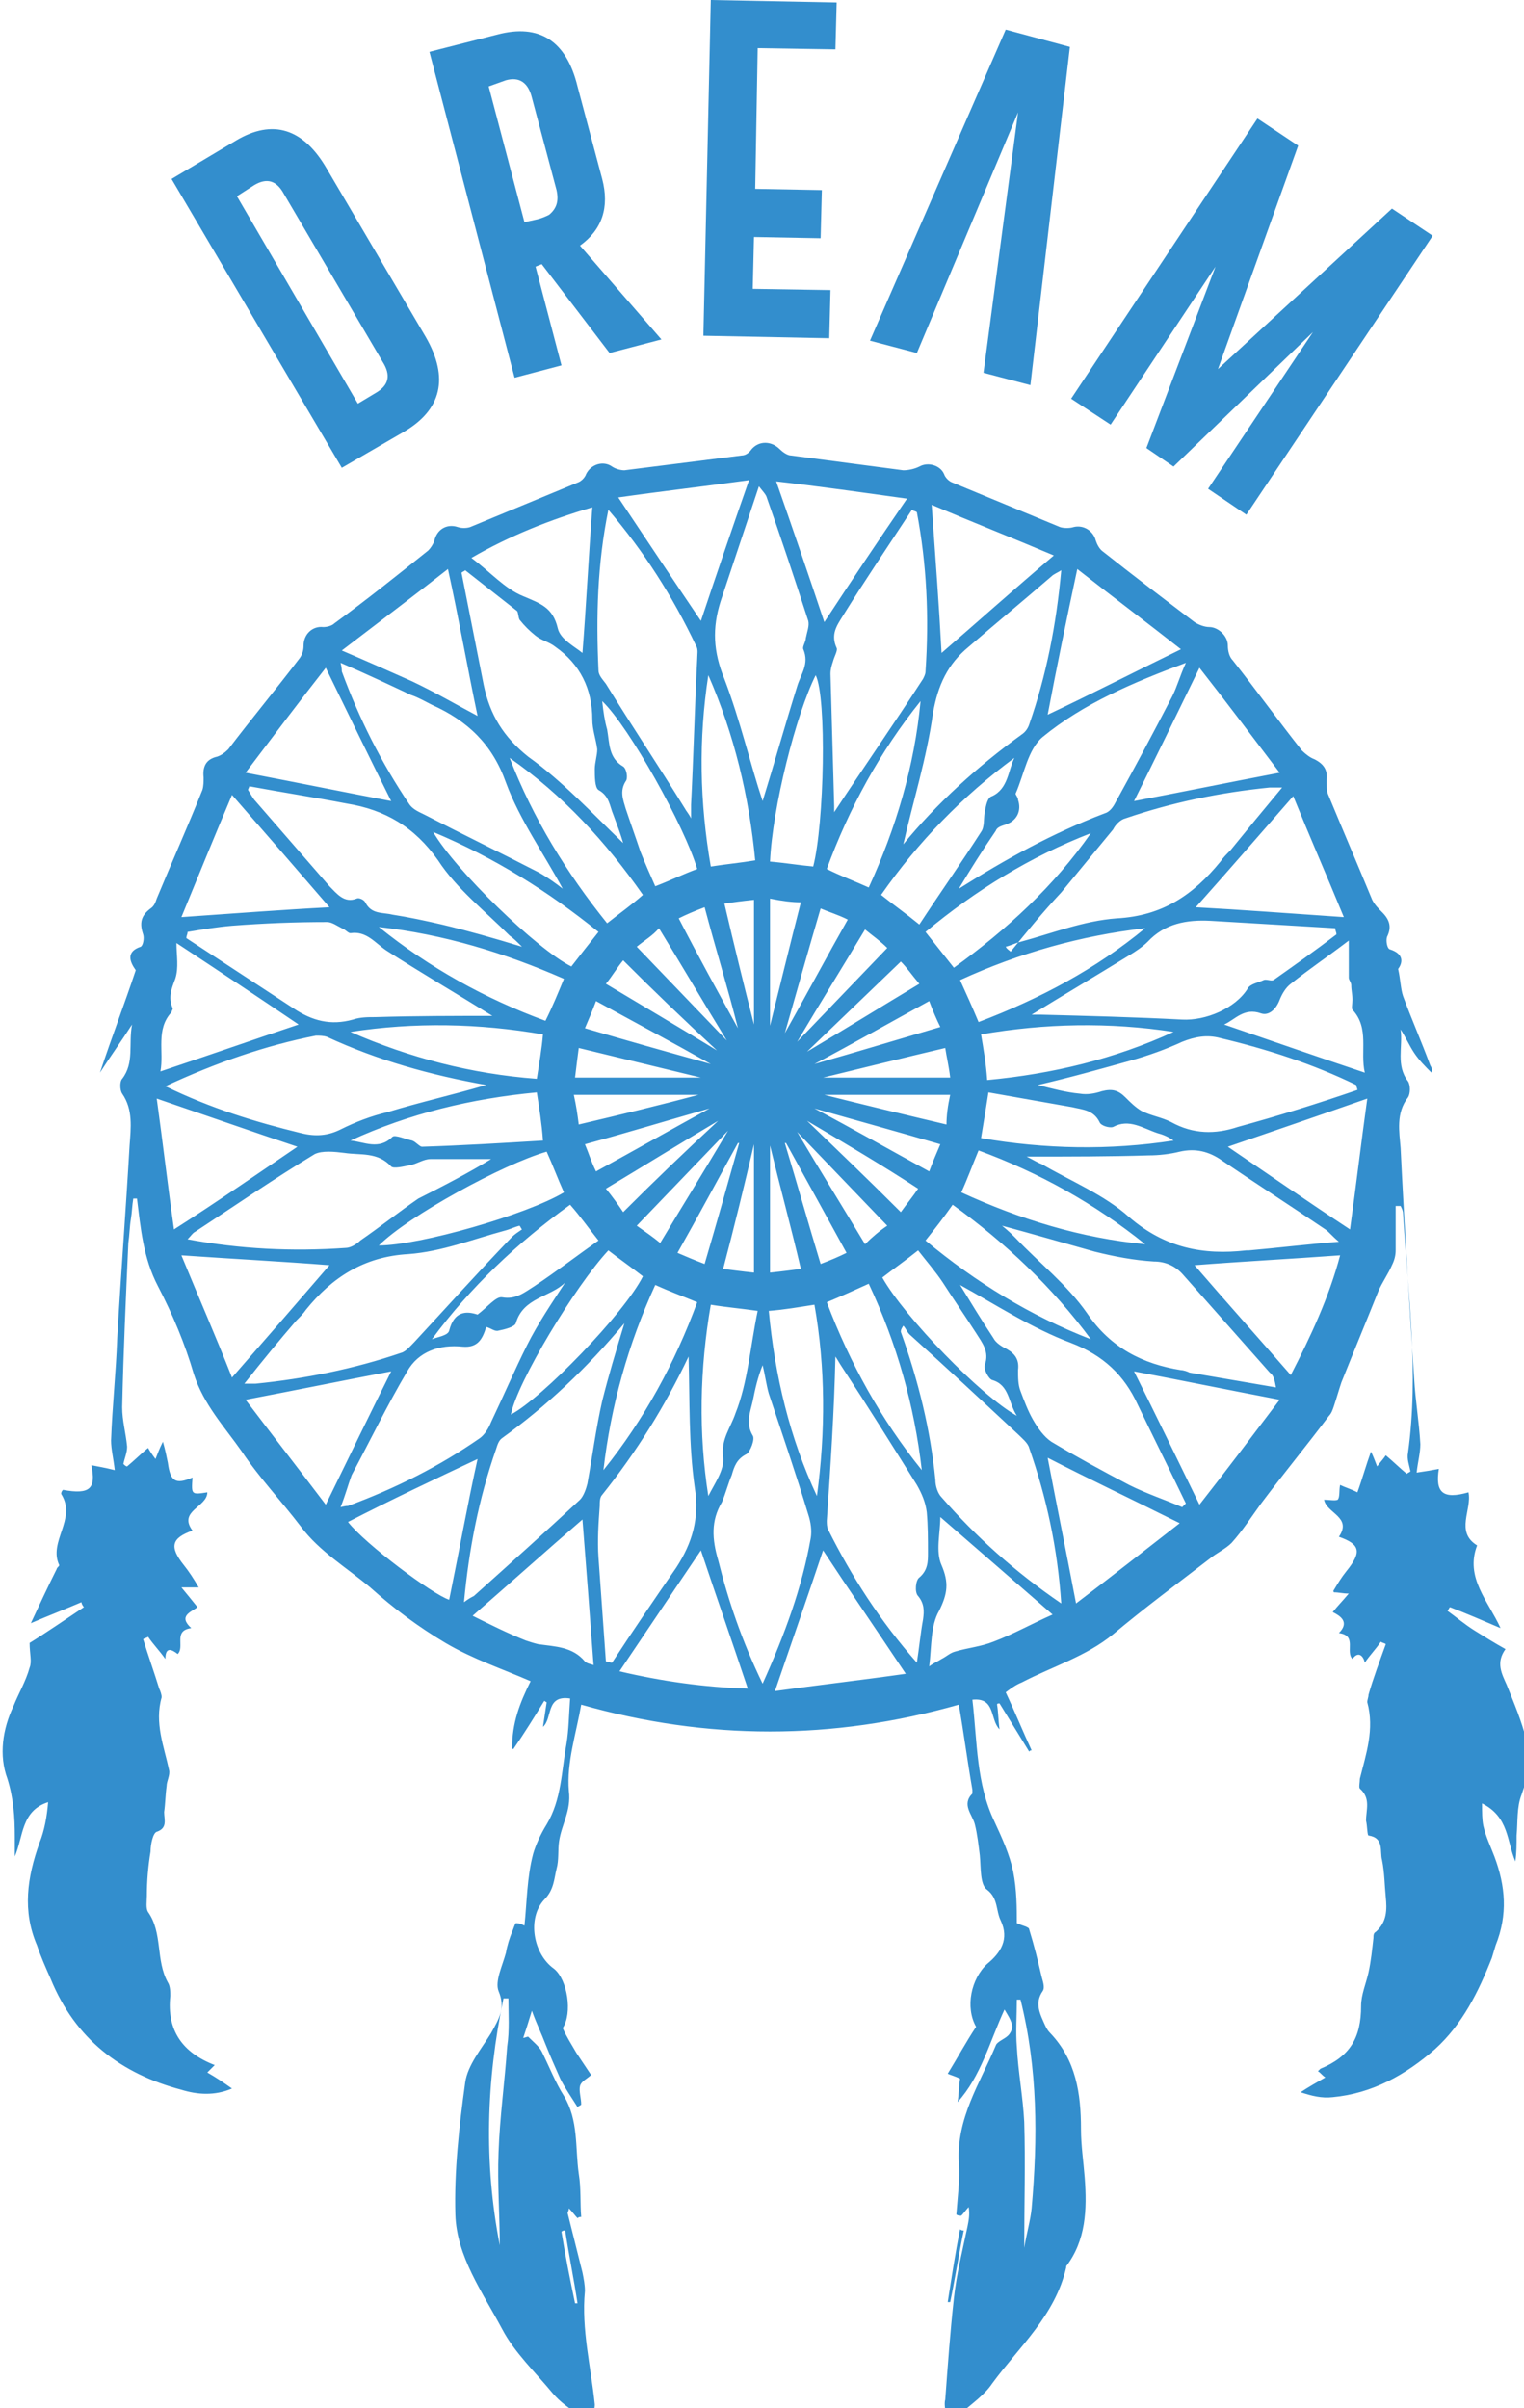 <?xml version="1.0" encoding="utf-8"?>
<!-- Generator: Adobe Illustrator 18.0.0, SVG Export Plug-In . SVG Version: 6.00 Build 0)  -->
<!DOCTYPE svg PUBLIC "-//W3C//DTD SVG 1.1//EN" "http://www.w3.org/Graphics/SVG/1.1/DTD/svg11.dtd">
<svg version="1.1" id="Layer_1" xmlns="http://www.w3.org/2000/svg" xmlns:xlink="http://www.w3.org/1999/xlink" x="0px" y="0px"
	 viewBox="0 0 123.5 195.1" enable-background="new 0 0 123.5 195.1" xml:space="preserve">
<g>
	<g>
		<path fill-rule="evenodd" clip-rule="evenodd" fill="#338ECD" d="M43,136.2c-2.3-1-4.7-1.8-6.9-3.1c-2.2-1.3-4.2-2.8-6.1-4.5
			c-1.9-1.6-4.1-2.9-5.6-4.9c-1.6-2.1-3.4-4-4.8-6.1c-1.4-2-3.1-3.8-3.9-6.3c-0.7-2.4-1.7-4.8-2.9-7.1c-1.2-2.3-1.4-4.7-1.7-7.1
			c-0.1,0-0.2,0-0.3,0c-0.1,0.6-0.1,1.1-0.2,1.7c-0.1,0.6-0.1,1.2-0.2,1.9c-0.2,4.4-0.4,8.8-0.5,13.3c0,1.1,0.3,2.1,0.4,3.2
			c0,0.5-0.2,0.9-0.3,1.4c0.1,0.1,0.2,0.2,0.3,0.2c0.6-0.5,1.1-1,1.7-1.5c0.1,0.2,0.3,0.5,0.6,0.9c0.2-0.5,0.3-0.8,0.6-1.4
			c0.2,0.7,0.3,1.2,0.4,1.7c0.2,1.5,0.6,1.8,2,1.2c-0.1,1.4-0.1,1.4,1.2,1.2c0,1.2-2.4,1.5-1.2,3.1c-1.7,0.6-1.9,1.3-0.7,2.8
			c0.4,0.5,0.8,1.1,1.2,1.8c-0.5,0-0.8,0-1.4,0c0.5,0.6,0.9,1.1,1.3,1.6c-0.5,0.4-1.6,0.7-0.5,1.7c-1.5,0.2-0.5,1.5-1.1,2.1
			c-0.5-0.4-1-0.6-1,0.4c-0.5-0.7-1-1.2-1.4-1.8c-0.1,0.1-0.3,0.1-0.4,0.2c0.4,1.3,0.9,2.7,1.3,4c0.1,0.2,0.2,0.5,0.2,0.7
			c-0.6,2.1,0.2,4,0.6,5.9c0.1,0.4-0.2,0.9-0.2,1.3c-0.1,0.7-0.1,1.4-0.2,2.1c0,0.6,0.3,1.3-0.6,1.6c-0.3,0.1-0.5,1-0.5,1.6
			c-0.2,1.2-0.3,2.4-0.3,3.6c0,0.4-0.1,1,0.1,1.3c1.2,1.7,0.6,3.9,1.6,5.7c0.2,0.3,0.2,0.8,0.2,1.1c-0.3,2.8,1,4.6,3.6,5.6
			c-0.2,0.2-0.3,0.3-0.6,0.6c0.7,0.4,1.3,0.8,2,1.3c-1.4,0.6-2.8,0.5-4.1,0.1c-4.9-1.3-8.6-4.1-10.6-9c-0.4-0.9-0.8-1.8-1.1-2.7
			c-1.2-2.8-0.8-5.5,0.2-8.3c0.4-1,0.6-2.1,0.7-3.3c-2.2,0.7-2,2.8-2.7,4.4c0-0.6,0-1.1,0-1.6c0-1.6-0.1-3.1-0.6-4.7
			c-0.7-1.9-0.4-4,0.5-5.9c0.4-1,1-2,1.3-3.1c0.2-0.5,0-1.1,0-2c1.3-0.8,2.9-1.9,4.4-2.9c-0.1-0.1-0.2-0.3-0.2-0.4
			c-1.4,0.6-2.7,1.1-4.1,1.7c0.7-1.5,1.4-3,2.1-4.4c0-0.1,0.2-0.2,0.2-0.3c-0.9-1.9,1.4-3.7,0.2-5.7c-0.1-0.1,0-0.3,0.1-0.4
			c2.2,0.4,2.7-0.1,2.3-2c0.5,0.1,1.1,0.2,1.9,0.4c-0.1-0.9-0.3-1.7-0.3-2.4c0.1-2.8,0.4-5.5,0.5-8.3c0.3-5.2,0.7-10.4,1-15.6
			c0.1-1.4,0.3-2.9-0.6-4.2c-0.2-0.3-0.2-1,0-1.2c1-1.3,0.5-2.8,0.8-4.4c-0.9,1.4-1.7,2.5-2.6,3.9c1-3,2-5.6,2.9-8.3
			c-0.5-0.7-0.8-1.5,0.4-1.9c0.2-0.1,0.3-0.7,0.2-1c-0.3-0.9-0.2-1.5,0.6-2.1c0.3-0.2,0.4-0.5,0.5-0.8c1.2-2.9,2.5-5.8,3.7-8.8
			c0.1-0.3,0.1-0.7,0.1-1c-0.1-0.9,0.2-1.5,1.1-1.7c0.3-0.1,0.6-0.3,0.9-0.6c1.9-2.5,3.9-4.9,5.8-7.4c0.2-0.3,0.3-0.6,0.3-1
			c0-0.9,0.7-1.6,1.6-1.5c0.3,0,0.7-0.1,0.9-0.3c2.6-1.9,5.1-3.9,7.6-5.9c0.2-0.2,0.4-0.5,0.5-0.8c0.2-0.9,1-1.4,1.9-1.1
			c0.3,0.1,0.7,0.1,1,0c2.9-1.2,5.8-2.4,8.7-3.6c0.3-0.1,0.6-0.4,0.7-0.7c0.4-0.8,1.4-1.1,2.1-0.6c0.3,0.2,0.7,0.3,1,0.3
			c3.2-0.4,6.3-0.8,9.5-1.2c0.3,0,0.6-0.2,0.8-0.5c0.6-0.7,1.6-0.7,2.3,0c0.2,0.2,0.6,0.5,0.9,0.5c3,0.4,6.1,0.8,9.1,1.2
			c0.4,0,0.9-0.1,1.3-0.3c0.7-0.4,1.7-0.1,2,0.6c0.1,0.3,0.4,0.6,0.7,0.7c2.9,1.2,5.8,2.4,8.7,3.6c0.3,0.1,0.8,0.1,1.1,0
			c0.8-0.2,1.6,0.3,1.8,1.1c0.1,0.3,0.3,0.7,0.6,0.9c2.4,1.9,4.9,3.8,7.4,5.7c0.3,0.2,0.8,0.4,1.2,0.4c0.7,0,1.5,0.7,1.5,1.5
			c0,0.4,0.1,0.9,0.4,1.2c1.9,2.4,3.7,4.9,5.6,7.3c0.3,0.3,0.7,0.6,1,0.7c0.8,0.4,1.1,0.9,1,1.7c0,0.4,0,0.8,0.1,1.1
			c1.2,2.9,2.4,5.7,3.6,8.6c0.2,0.4,0.5,0.7,0.8,1c0.6,0.6,0.8,1.2,0.4,2c-0.1,0.3,0,0.9,0.2,1c1.3,0.4,1,1.2,0.7,1.6
			c0.2,0.9,0.2,1.6,0.4,2.2c0.7,1.9,1.5,3.7,2.2,5.6c0.1,0.2,0.2,0.3,0.1,0.6c-0.5-0.5-1-1-1.4-1.6c-0.4-0.6-0.7-1.3-1.1-1.9
			c0.2,1.4-0.4,2.9,0.6,4.2c0.2,0.3,0.2,1,0,1.3c-1,1.3-0.7,2.8-0.6,4.1c0.3,6.2,0.7,12.5,1.1,18.7c0.1,1.8,0.4,3.5,0.5,5.3
			c0,0.7-0.2,1.4-0.3,2.3c0.7-0.1,1.3-0.2,1.8-0.3c-0.3,1.9,0.3,2.5,2.4,1.9c0.3,1.4-1.1,3.2,0.7,4.3c-1,2.6,0.9,4.5,1.9,6.7
			c-1.4-0.6-2.8-1.2-4.1-1.7c-0.1,0.1-0.1,0.2-0.2,0.3c0.7,0.5,1.4,1.1,2.2,1.6c0.8,0.5,1.6,1,2.5,1.5c-0.8,1.1-0.3,2,0.1,2.9
			c0.6,1.5,1.2,2.9,1.6,4.5c0.4,1.5,0.1,3-0.4,4.4c-0.4,1-0.3,2.2-0.4,3.3c0,0.7,0,1.4-0.1,2.1c-0.7-1.6-0.5-3.6-2.7-4.7
			c0,0.7,0,1.3,0.1,1.8c0.2,0.9,0.6,1.7,0.9,2.5c0.9,2.4,1.1,4.7,0.1,7.2c-0.1,0.3-0.2,0.7-0.3,1c-1.1,2.8-2.4,5.4-4.6,7.4
			c-2.4,2.1-5.1,3.6-8.3,3.9c-0.9,0.1-1.7-0.1-2.6-0.4c0.6-0.4,1.3-0.8,2-1.2c-0.3-0.2-0.4-0.4-0.6-0.5c0.1-0.1,0.2-0.2,0.2-0.2
			c2.4-1,3.3-2.5,3.3-5.1c0-0.9,0.4-1.8,0.6-2.7c0.2-0.9,0.3-1.9,0.4-2.8c0-0.2,0-0.4,0.2-0.5c0.9-0.8,0.9-1.8,0.8-2.8
			c-0.1-1-0.1-2-0.3-3c-0.2-0.7,0.2-1.8-1.1-2c-0.1,0-0.1-0.8-0.2-1.2c0-0.9,0.4-1.8-0.5-2.6c-0.1-0.1,0-0.5,0-0.8
			c0.5-2,1.2-4,0.6-6.2c0-0.2,0.1-0.4,0.1-0.6c0.4-1.4,0.9-2.7,1.4-4.1c-0.1-0.1-0.3-0.1-0.4-0.2c-0.4,0.6-0.9,1.1-1.3,1.7
			c-0.1-0.5-0.5-1-1-0.3c-0.6-0.6,0.4-1.9-1.1-2.1c0.9-0.9,0.1-1.4-0.5-1.7c0.4-0.5,0.8-0.9,1.3-1.5c-0.5,0-0.8-0.1-1.2-0.1
			c0,0-0.1-0.1,0-0.2c0.3-0.5,0.6-1,1-1.5c1.3-1.6,1.1-2.2-0.6-2.8c1.1-1.6-1-1.9-1.2-3c0.4,0,0.9,0.1,1.1,0
			c0.2-0.2,0.1-0.8,0.2-1.2c0.4,0.2,0.8,0.3,1.4,0.6c0.4-1.1,0.7-2.2,1.1-3.3c0.2,0.4,0.3,0.7,0.5,1.2c0.3-0.4,0.5-0.6,0.7-0.9
			c0.6,0.5,1.1,1,1.7,1.5c0.1-0.1,0.2-0.1,0.3-0.2c-0.1-0.5-0.3-1-0.2-1.5c0.9-6.5,0-12.9-0.4-19.4c0-0.2-0.1-0.4-0.2-0.6
			c-0.1,0-0.3,0-0.4,0c0,1.2,0,2.4,0,3.6c0,0.4-0.1,0.8-0.3,1.2c-0.3,0.7-0.8,1.4-1.1,2.1c-1,2.5-2,4.9-3,7.4
			c-0.2,0.6-0.4,1.3-0.6,1.9c-0.1,0.3-0.2,0.6-0.4,0.8c-1.8,2.4-3.7,4.7-5.5,7.1c-0.8,1.1-1.5,2.2-2.4,3.2c-0.5,0.5-1.2,0.8-1.8,1.3
			c-2.6,2-5.3,4-7.8,6.1c-2.2,1.8-4.9,2.6-7.4,3.9c-0.5,0.2-0.9,0.5-1.3,0.8c0.8,1.7,1.4,3.2,2.1,4.7c-0.1,0-0.1,0-0.2,0.1
			c-0.8-1.3-1.6-2.6-2.4-3.9c-0.1,0-0.2,0-0.2,0.1c0.1,0.6,0.1,1.3,0.2,2c-0.8-0.8-0.3-2.6-2.2-2.4c0.4,3.4,0.3,6.8,1.8,9.9
			c0.6,1.3,1.2,2.6,1.5,4c0.3,1.5,0.3,3,0.3,4.2c0.4,0.2,1,0.3,1,0.5c0.4,1.3,0.7,2.5,1,3.8c0.1,0.4,0.3,0.9,0.1,1.2
			c-0.7,1-0.2,1.9,0.2,2.8c0.1,0.2,0.2,0.4,0.4,0.6c2.1,2.2,2.5,4.9,2.5,7.8c0,1.3,0.2,2.6,0.3,3.9c0.2,2.6,0.1,5.1-1.5,7.2
			c0,0,0,0.1,0,0.1c-0.9,3.9-3.8,6.4-6,9.4c-0.6,0.9-1.6,1.6-2.4,2.3c-0.3,0.2-0.9,0.2-1.3,0c-0.1,0-0.2-0.7-0.1-1
			c0.2-2.7,0.4-5.5,0.7-8.2c0.2-1.9,0.7-3.9,1.1-5.8c0.1-0.5,0.2-1,0.1-1.6c-0.2,0.2-0.4,0.5-0.6,0.7c-0.1,0-0.3,0-0.4-0.1
			c0.1-1.4,0.3-2.8,0.2-4.2c-0.2-3.6,1.7-6.4,3-9.5c0.1-0.3,0.7-0.5,1-0.8c0.2-0.2,0.4-0.6,0.3-0.9c-0.1-0.4-0.3-0.7-0.6-1.2
			c-1.2,2.6-1.9,5.4-3.8,7.5c0.1-0.6,0.1-1.3,0.2-1.9c-0.4-0.2-0.8-0.3-1-0.4c0.8-1.3,1.5-2.6,2.3-3.8c-0.9-1.6-0.4-3.9,0.9-5.1
			c1.1-0.9,1.8-2,1.1-3.5c-0.4-0.8-0.2-1.8-1.1-2.5c-0.6-0.4-0.5-1.8-0.6-2.8c-0.1-0.8-0.2-1.7-0.4-2.5c-0.2-0.8-1.1-1.6-0.2-2.5
			c0,0,0-0.2,0-0.3c-0.4-2.3-0.7-4.6-1.1-6.9c-10.2,2.9-20.4,2.9-30.6,0c-0.4,2.3-1.2,4.7-1,7c0.2,1.6-0.6,2.7-0.8,4.1
			c-0.1,0.7,0,1.5-0.2,2.2c-0.2,0.8-0.2,1.7-1,2.5c-1.4,1.5-0.9,4.4,0.8,5.6c1.1,0.9,1.5,3.6,0.7,4.8c0.3,0.7,0.7,1.3,1.1,2
			c0.4,0.6,0.8,1.2,1.2,1.8c-0.3,0.3-0.8,0.5-0.9,0.9c-0.1,0.4,0.1,1,0.1,1.5c-0.1,0.1-0.2,0.1-0.3,0.2c-0.5-0.8-1-1.5-1.4-2.3
			c-0.4-0.9-0.8-1.8-1.2-2.8c-0.3-0.8-0.7-1.6-1.1-2.7c-0.3,1-0.5,1.6-0.7,2.2c0.1,0,0.3-0.1,0.4-0.1c0.4,0.4,0.9,0.8,1.1,1.2
			c0.6,1.2,1.1,2.5,1.8,3.6c1.2,2,0.9,4.2,1.2,6.3c0.2,1.2,0.1,2.4,0.2,3.5c-0.1,0-0.2,0-0.3,0.1c-0.2-0.2-0.4-0.5-0.7-0.8
			c0,0.2-0.1,0.3-0.1,0.4c0.4,1.6,0.8,3.2,1.2,4.8c0.1,0.5,0.2,1,0.2,1.5c-0.3,3.1,0.5,6.2,0.8,9.2c0,0.3-0.1,0.7-0.2,0.8
			c-0.3,0.1-0.8,0.2-1.1,0c-0.8-0.5-1.5-1-2.1-1.7c-1.4-1.7-3.1-3.3-4.1-5.2c-1.6-3-3.7-5.9-3.8-9.3c-0.1-3.5,0.3-7.1,0.8-10.7
			c0.2-1.4,1.3-2.7,2.1-4c0.6-1.1,1.2-2,0.6-3.4c-0.3-0.8,0.3-2,0.6-3.1c0.1-0.6,0.3-1.2,0.5-1.7c0.1-0.2,0.2-0.6,0.3-0.7
			c0.3,0,0.5,0.1,0.7,0.2c0.2-1.9,0.2-3.9,0.7-5.8c0.2-0.7,0.6-1.6,1.1-2.4c1.2-2,1.2-4.3,1.6-6.5c0.2-1.2,0.2-2.4,0.3-3.7
			c-2-0.3-1.4,1.6-2.2,2.3c0.1-0.7,0.2-1.3,0.3-2c-0.1,0-0.1-0.1-0.2-0.1c-0.8,1.3-1.6,2.6-2.5,3.9c0,0-0.1,0-0.1-0.1
			C41.5,139.6,42.1,138,43,136.2z M13.4,88c3.7,1.8,7.3,2.9,11,3.8c1.2,0.3,2.2,0.2,3.2-0.3c1.2-0.6,2.5-1.1,3.8-1.4
			c2.6-0.8,5.3-1.4,8-2.2c-4.5-0.8-8.8-2-12.9-3.9c-0.3-0.1-0.6-0.1-0.9-0.1C21.5,84.7,17.5,86.1,13.4,88z M83.2,93.7
			c0.6,0.3,0.9,0.5,1.2,0.6c2.4,1.4,5.1,2.5,7.1,4.3c2.9,2.5,6,3.1,9.5,2.7c0.1,0,0.2,0,0.2,0c2.3-0.2,4.7-0.5,7.3-0.7
			c-0.6-0.5-0.8-0.8-1.1-1c-2.8-1.9-5.6-3.7-8.4-5.6c-1-0.7-2.1-1-3.4-0.7c-0.8,0.2-1.7,0.3-2.5,0.3C89.9,93.7,86.7,93.7,83.2,93.7z
			 M27.6,53.7c0.1,0.4,0.1,0.6,0.1,0.7c1.4,3.8,3.2,7.4,5.5,10.8c0.3,0.4,0.8,0.6,1.2,0.8c3.1,1.6,6.2,3.1,9.3,4.7
			c0.7,0.4,1.4,0.9,1.9,1.3c-1.5-2.8-3.5-5.6-4.6-8.6c-1.1-3.1-3.1-5-6-6.3c-0.6-0.3-1.1-0.6-1.7-0.8C31.6,55.5,29.7,54.6,27.6,53.7
			z M86,129.9c-0.3-4.5-1.2-8.6-2.6-12.6c-0.1-0.4-0.6-0.8-0.9-1.1c-2.9-2.7-5.8-5.4-8.8-8.1c-0.2-0.2-0.3-0.5-0.5-0.7
			c-0.2,0.3-0.2,0.4-0.2,0.5c1.4,3.9,2.4,7.9,2.8,12c0,0.5,0.2,1.1,0.5,1.4C79.1,124.5,82.2,127.3,86,129.9z M55.8,109.9
			c-1.9,4-4.2,7.7-7,11.2c-0.2,0.2-0.2,0.6-0.2,0.9c-0.1,1.4-0.2,2.8-0.1,4.2c0.2,2.8,0.4,5.6,0.6,8.4c0.2,0,0.3,0.1,0.5,0.1
			c1.7-2.6,3.4-5.1,5.2-7.7c1.3-2,1.9-4,1.5-6.5C55.8,117,55.9,113.5,55.8,109.9z M37.6,129.8c0.4-0.3,0.6-0.4,0.8-0.5
			c2.9-2.6,5.8-5.2,8.6-7.8c0.3-0.3,0.5-0.9,0.6-1.3c0.4-2.2,0.7-4.5,1.2-6.7c0.5-2,1.1-4,1.8-6.3c-3.1,3.7-6.3,6.7-9.9,9.3
			c-0.3,0.2-0.4,0.6-0.5,0.9C38.8,121.4,38,125.5,37.6,129.8z M73.2,68.4c2.7-3.3,6-6.3,9.6-8.9c0.3-0.2,0.5-0.5,0.6-0.8
			c1.4-4,2.2-8.1,2.6-12.5c-0.3,0.2-0.6,0.3-0.8,0.5c-2.2,1.9-4.5,3.8-6.7,5.7c-1.7,1.4-2.5,3.1-2.9,5.4
			C75.1,61.4,74,64.9,73.2,68.4z M19.8,112.1c0.5,0,0.7,0,0.9,0c4-0.4,8-1.2,11.8-2.5c0.4-0.1,0.8-0.6,1.1-0.9
			c2.6-2.8,5.2-5.7,7.9-8.5c0.2-0.2,0.5-0.4,0.8-0.6c-0.1-0.1-0.1-0.2-0.2-0.3c-0.4,0.1-0.8,0.3-1.2,0.4c-2.6,0.7-5.1,1.7-7.8,1.9
			c-3.6,0.2-6.2,1.9-8.3,4.5c-0.2,0.3-0.5,0.6-0.8,0.9C22.7,108.5,21.3,110.2,19.8,112.1z M81.2,99.3c0.5,0.4,0.8,0.7,1.1,1
			c1.9,2,4.2,3.8,5.8,6.1c1.9,2.8,4.5,4.1,7.6,4.6c0.2,0,0.5,0.1,0.7,0.2c2.3,0.4,4.7,0.8,7,1.2c-0.1-0.6-0.2-1-0.5-1.2
			c-2.3-2.6-4.7-5.3-7-7.9c-0.6-0.7-1.4-1.1-2.4-1.1c-1.6-0.1-3.2-0.4-4.8-0.8C86.2,100.7,83.8,100,81.2,99.3z M81.9,77.1
			c-0.1-0.1-0.3-0.2-0.4-0.4c0.4-0.1,0.8-0.3,1.2-0.4c2.6-0.7,5.1-1.7,7.8-1.9c3.7-0.2,6.2-1.9,8.4-4.6c0.2-0.3,0.5-0.6,0.8-0.9
			c1.3-1.6,2.7-3.3,4.2-5.1c-0.6,0-0.8,0-1,0c-4,0.4-7.9,1.2-11.7,2.5c-0.4,0.1-0.8,0.5-1,0.9c-1.4,1.7-2.8,3.4-4.2,5.1
			C84.5,73.9,83.2,75.5,81.9,77.1z M49.3,41.3c-0.9,4.4-1,8.7-0.8,13c0,0.4,0.3,0.7,0.6,1.1c2.1,3.4,4.3,6.7,6.4,10.1
			c0.1,0.2,0.3,0.4,0.5,0.8c0-0.5,0-0.8,0-1.1c0.2-3.9,0.3-7.9,0.5-11.8c0-0.4,0.1-0.8-0.1-1.1C54.5,48.3,52.2,44.7,49.3,41.3z
			 M74.3,41.5c-0.1-0.1-0.3-0.1-0.4-0.2c-1.9,2.9-3.8,5.7-5.6,8.6c-0.5,0.8-1,1.5-0.5,2.6c0.1,0.2-0.2,0.7-0.3,1.1
			c-0.1,0.3-0.2,0.6-0.2,1c0.1,3.6,0.2,7.1,0.3,10.7c0,0.3,0,0.6,0,0.5c2.3-3.5,4.8-7.1,7.2-10.8c0.1-0.2,0.2-0.4,0.2-0.6
			C75.3,50,75.1,45.7,74.3,41.5z M39.9,82.3c-2.9-1.8-5.8-3.5-8.6-5.3c-0.9-0.6-1.6-1.6-2.9-1.4c-0.2,0-0.4-0.3-0.7-0.4
			c-0.4-0.2-0.8-0.5-1.2-0.5c-2.6,0-5.1,0.1-7.7,0.3c-1.2,0.1-2.4,0.3-3.6,0.5c0,0.2-0.1,0.3-0.1,0.5c2.9,1.9,5.8,3.8,8.7,5.7
			c1.5,1,3,1.4,4.8,0.9c0.6-0.2,1.2-0.2,1.8-0.2C33.7,82.3,36.9,82.3,39.9,82.3z M61.8,64.9c0.9-2.9,1.8-6.1,2.8-9.3
			c0.3-1,1-1.8,0.5-3c-0.1-0.2,0.2-0.6,0.2-0.9c0.1-0.5,0.3-1,0.2-1.4c-1.1-3.4-2.2-6.7-3.4-10.1c-0.1-0.2-0.2-0.3-0.6-0.8
			c-1.1,3.3-2.1,6.3-3.1,9.3c-0.7,2.2-0.6,4.1,0.3,6.3C60,58.4,60.8,61.9,61.8,64.9z M39.8,93.9c-1.5,0-3.2,0-4.9,0
			c-0.6,0-1.1,0.4-1.7,0.5c-0.5,0.1-1.3,0.3-1.5,0.1c-1.1-1.2-2.5-0.9-3.8-1.1c-0.8-0.1-1.8-0.2-2.4,0.1c-3.3,2-6.5,4.2-9.7,6.3
			c-0.2,0.1-0.3,0.3-0.6,0.6c4.3,0.8,8.5,1,12.8,0.7c0.4,0,0.9-0.3,1.2-0.6c1.6-1.1,3.1-2.3,4.7-3.4C35.9,96.1,38,95,39.8,93.9z
			 M83.6,82.2c0.2,0,0.5,0,0.7,0c3.8,0.1,7.7,0.2,11.5,0.4c1.9,0.1,4.3-0.9,5.3-2.5c0.2-0.4,0.9-0.5,1.3-0.7c0.2-0.1,0.6,0.1,0.8,0
			c1.7-1.2,3.4-2.4,5.1-3.7c0-0.2-0.1-0.3-0.1-0.5c-3.4-0.2-6.7-0.4-10.1-0.6c-1.9-0.1-3.7,0.2-5.1,1.7c-0.4,0.4-1,0.8-1.5,1.1
			C88.9,79,86.2,80.6,83.6,82.2z M61.8,136.4c1.8-4,3.2-7.8,3.9-11.8c0.1-0.6,0-1.3-0.2-1.9c-1-3.3-2.1-6.5-3.2-9.8
			c-0.2-0.7-0.3-1.5-0.5-2.3c-0.4,1-0.6,1.9-0.8,2.9c-0.2,0.9-0.6,1.8,0,2.8c0.2,0.3-0.2,1.3-0.5,1.5c-0.8,0.4-1,1-1.2,1.7
			c-0.3,0.7-0.5,1.5-0.8,2.2c-0.9,1.5-0.8,3-0.3,4.7C59,129.6,60.1,132.9,61.8,136.4z M20.2,63.7c0,0.1-0.1,0.2-0.1,0.3
			c0.2,0.3,0.4,0.7,0.6,0.9c2,2.3,4,4.6,6,6.9c0.6,0.6,1.2,1.4,2.2,1c0.2-0.1,0.6,0.1,0.7,0.3c0.5,1,1.4,0.8,2.2,1
			c1.3,0.2,2.7,0.5,4,0.8c2.1,0.5,4.2,1.1,6.5,1.8c-0.4-0.4-0.7-0.7-1-0.9c-2-2-4.3-3.8-5.8-6.1c-1.9-2.7-4.3-4.1-7.4-4.6
			C25.5,64.6,22.9,64.2,20.2,63.7z M110,88.3c0-0.1-0.1-0.3-0.1-0.4c-3.5-1.7-7.2-2.9-11-3.8c-1.1-0.3-2.1-0.1-3.1,0.3
			c-1.3,0.6-2.7,1.1-4.1,1.5c-2.5,0.7-5,1.4-7.6,2c1.2,0.3,2.3,0.6,3.4,0.7c0.6,0.1,1.2,0,1.8-0.2c0.8-0.2,1.3-0.1,1.9,0.5
			c0.4,0.4,0.8,0.8,1.3,1.1c0.8,0.4,1.6,0.5,2.4,0.9c1.8,1,3.6,1,5.4,0.4C103.6,90.4,106.8,89.4,110,88.3z M77.8,104.1
			c0.8,1.3,1.7,2.8,2.7,4.3c0.2,0.4,0.7,0.7,1.1,0.9c0.7,0.4,1,0.9,0.9,1.7c0,0.6,0,1.2,0.2,1.7c0.3,0.8,0.6,1.6,1,2.3
			c0.4,0.7,0.9,1.4,1.5,1.8c2,1.2,4.2,2.4,6.3,3.5c1.4,0.7,2.9,1.2,4.3,1.8c0.1-0.1,0.2-0.2,0.3-0.3c-1.3-2.7-2.6-5.3-3.9-8
			c-1.1-2.4-2.8-4-5.4-5C83.6,107.6,80.7,105.7,77.8,104.1z M77.7,72c3.8-2.4,7.6-4.5,11.8-6.1c0.4-0.1,0.7-0.5,0.9-0.9
			c1.6-2.9,3.1-5.7,4.6-8.6c0.4-0.8,0.6-1.6,1.1-2.7c-4.3,1.6-8.3,3.3-11.6,6c-1.2,1-1.5,3-2.2,4.6c0,0.1,0.2,0.3,0.2,0.5
			c0.3,0.9-0.1,1.7-1,2c-0.3,0.1-0.7,0.2-0.8,0.5C79.6,68.9,78.6,70.5,77.7,72z M74.3,134.7c0.2-1.3,0.3-2.4,0.5-3.5
			c0.1-0.7,0.1-1.3-0.4-1.9c-0.3-0.3-0.2-1.3,0.1-1.5c0.7-0.6,0.7-1.3,0.7-2c0-1.1,0-2.2-0.1-3.3c-0.1-0.8-0.4-1.5-0.8-2.2
			c-2-3.2-4-6.4-6.1-9.6c-0.2-0.3-0.3-0.5-0.5-0.8c-0.1,4.5-0.4,8.9-0.7,13.3c0,0.2,0,0.5,0.1,0.7C69,127.7,71.3,131.3,74.3,134.7z
			 M27.6,122.1c0.4-0.1,0.5-0.1,0.6-0.1c3.8-1.4,7.4-3.2,10.7-5.5c0.4-0.3,0.7-0.8,0.9-1.3c1-2.1,1.9-4.2,2.9-6.2
			c0.9-1.8,2-3.4,3.1-5.1c-1.2,1.2-3.4,1.2-4,3.3c-0.1,0.3-0.9,0.5-1.4,0.6c-0.3,0.1-0.6-0.2-1-0.3c-0.3,1-0.7,1.7-1.9,1.6
			c-1.9-0.2-3.6,0.4-4.5,2c-1.6,2.7-3,5.6-4.5,8.4C28.2,120.3,28,121.1,27.6,122.1z M50.5,68.3c-0.2-0.7-0.5-1.5-0.8-2.3
			c-0.3-0.7-0.3-1.5-1.2-2c-0.3-0.2-0.3-1.1-0.3-1.7c0-0.5,0.2-1.1,0.2-1.6c-0.1-0.8-0.4-1.6-0.4-2.4c0-2.5-1-4.5-3-5.9
			c-0.5-0.4-1.1-0.5-1.6-0.9c-0.5-0.4-0.9-0.8-1.3-1.3c-0.1-0.2-0.1-0.6-0.2-0.7c-1.4-1.1-2.8-2.2-4.2-3.3c-0.1,0.1-0.2,0.1-0.3,0.2
			c0.6,3,1.2,6.1,1.8,9.1c0.5,2.4,1.6,4.2,3.6,5.8C45.6,63.3,48,65.9,50.5,68.3z M26.7,73.5c-2.5-2.9-5.1-5.9-7.9-9.1
			c-1.4,3.3-2.7,6.5-4.1,9.9C19,74,22.9,73.7,26.7,73.5z M18.8,111.6c2.8-3.2,5.4-6.2,7.9-9.1c-3.8-0.3-7.7-0.5-12-0.8
			C16.1,105.1,17.5,108.3,18.8,111.6z M108.9,74.3c-1.4-3.4-2.8-6.6-4.1-9.8c-2.8,3.2-5.4,6.2-7.9,9C100.6,73.7,104.5,74,108.9,74.3
			z M104.6,111.4c1.6-3.1,3.1-6.3,4-9.7c-4.1,0.3-8,0.5-11.8,0.8C99.3,105.4,101.9,108.3,104.6,111.4z M85.4,45
			c-3.3-1.4-6.6-2.7-9.9-4.1c0.3,4.2,0.6,8.2,0.8,12C79.2,50.4,82.1,47.8,85.4,45z M62.9,39c1.4,4,2.7,7.8,3.9,11.4
			c2.1-3.2,4.3-6.5,6.7-10C69.9,39.9,66.4,39.4,62.9,39z M24.1,92.9c-3.6-1.2-7.3-2.5-11.4-3.9c0.5,3.6,0.9,7.1,1.4,10.6
			C17.7,97.3,21,95,24.1,92.9z M56.8,50.3c1.2-3.6,2.5-7.4,3.9-11.4c-3.6,0.5-7.1,0.9-10.6,1.4C52.5,43.9,54.7,47.2,56.8,50.3z
			 M109.4,99.6c0.5-3.6,0.9-7,1.4-10.6c-4,1.4-7.8,2.7-11.3,3.9C102.6,95,105.9,97.3,109.4,99.6z M97.2,54.1
			c-1.9,3.9-3.6,7.4-5.3,10.8c3.7-0.7,7.6-1.5,11.8-2.3C101.5,59.7,99.4,56.9,97.2,54.1z M28.2,123.3c1.4,1.8,6.9,5.9,8.2,6.3
			c0.8-3.9,1.5-7.8,2.3-11.4C35.3,119.8,31.7,121.5,28.2,123.3z M84.9,118.1c0.7,3.7,1.5,7.6,2.3,11.8c2.9-2.2,5.7-4.4,8.4-6.5
			C91.8,121.5,88.2,119.8,84.9,118.1z M26.4,121.9c1.9-3.9,3.6-7.4,5.3-10.8c-3.7,0.7-7.6,1.5-11.8,2.3
			C22.1,116.3,24.2,119,26.4,121.9z M97.2,121.9c2.2-2.8,4.3-5.6,6.5-8.5c-4.2-0.8-8.1-1.6-11.8-2.3C93.6,114.5,95.3,118,97.2,121.9
			z M66.7,125.6c-1.2,3.6-2.5,7.3-3.9,11.4c3.6-0.5,7.1-0.9,10.6-1.4C71,132,68.8,128.8,66.7,125.6z M19.9,62.6
			c4.2,0.8,8.1,1.6,11.8,2.3c-1.7-3.4-3.4-6.9-5.3-10.8C24.2,56.9,22.1,59.7,19.9,62.6z M56.8,125.6c-2.1,3.1-4.3,6.4-6.6,9.8
			c3.4,0.8,6.9,1.3,10.4,1.4C59.3,132.9,58,129.2,56.8,125.6z M38.7,58c-0.8-3.8-1.5-7.8-2.4-11.9c-2.8,2.2-5.6,4.3-8.6,6.6
			c2.1,0.9,3.9,1.7,5.7,2.5C35.3,56.1,37,57.1,38.7,58z M84.9,57.9c3.4-1.6,6.9-3.4,10.8-5.3c-2.8-2.2-5.6-4.3-8.4-6.5
			C86.4,50.3,85.6,54.2,84.9,57.9z M13,86.8c3.9-1.3,7.6-2.6,11.2-3.8c-3.1-2.1-6.4-4.3-9.9-6.6c0,1,0.2,2-0.1,2.9
			c-0.3,0.8-0.6,1.5-0.2,2.4c0,0.1-0.1,0.2-0.1,0.3C12.6,83.4,13.3,85.2,13,86.8z M47.2,123.1c-2.9,2.5-5.8,5.1-8.9,7.8
			c1.4,0.7,2.8,1.4,4.3,2c0.3,0.1,0.6,0.2,1,0.3c1.4,0.2,2.8,0.2,3.8,1.4c0.2,0.2,0.5,0.2,0.7,0.3C47.8,130.8,47.5,126.9,47.2,123.1
			z M47.2,52.9c0.3-3.8,0.5-7.8,0.8-11.8c-3.4,1-6.7,2.3-9.8,4.1c1.5,1.1,2.7,2.5,4.2,3.1c1.4,0.6,2.4,0.9,2.8,2.6
			C45.4,51.8,46.6,52.4,47.2,52.9z M75.3,135c0.4-0.3,0.7-0.4,1-0.6c0.4-0.2,0.7-0.5,1.1-0.6c1-0.3,2.1-0.4,3.1-0.8
			c1.6-0.6,3.2-1.5,4.8-2.2c-3.1-2.7-6.1-5.3-9.1-7.9c0,1.3-0.4,2.8,0.1,3.9c0.6,1.4,0.5,2.3-0.2,3.7
			C75.4,131.7,75.5,133.4,75.3,135z M109.3,76.2c-1.7,1.3-3.2,2.3-4.7,3.5c-0.4,0.3-0.7,0.8-0.9,1.3c-0.3,0.8-0.9,1.3-1.5,1.1
			c-1.4-0.5-2.1,0.5-3,0.9c3.8,1.3,7.5,2.6,11.4,3.9c-0.4-1.7,0.4-3.6-1-5.1c-0.1-0.1,0-0.5,0-0.8c0-0.4-0.1-0.8-0.1-1.2
			c0-0.2-0.2-0.4-0.2-0.6C109.3,78.3,109.3,77.3,109.3,76.2z M80,87.5c5.3-0.5,10.3-1.7,15.1-3.9c-5.2-0.8-10.4-0.7-15.6,0.2
			C79.7,85,79.9,86.1,80,87.5z M44,83.8c-5.2-0.9-10.4-1-15.6-0.2c4.8,2.1,9.8,3.4,15.1,3.8C43.7,86.1,43.9,85,44,83.8z M30.7,100.9
			c3.3,0,12-2.5,15-4.3c-0.5-1.1-0.9-2.2-1.4-3.3C40.8,94.3,33.1,98.5,30.7,100.9z M41.3,61.4c1.9,4.9,4.6,9.3,7.9,13.4
			c1-0.8,2-1.5,2.9-2.3C49.1,68.2,45.6,64.4,41.3,61.4z M45.7,79.3c-4.8-2.1-9.7-3.6-15-4.2c4.1,3.3,8.6,5.8,13.5,7.6
			C44.8,81.5,45.2,80.5,45.7,79.3z M77.3,78.4c4.3-3.1,8.1-6.6,11.1-10.9c-4.9,1.9-9.3,4.6-13.4,8C75.8,76.5,76.5,77.4,77.3,78.4z
			 M92.8,100.8c-4.1-3.3-8.6-5.8-13.5-7.6c-0.5,1.2-0.9,2.3-1.4,3.4C82.7,98.8,87.6,100.3,92.8,100.8z M79.3,82.8
			c5-1.9,9.5-4.3,13.5-7.6c-5.2,0.6-10.2,2-15,4.2C78.3,80.5,78.8,81.6,79.3,82.8z M75,100.5c4.1,3.4,8.5,6.1,13.4,8
			c-3.1-4.2-6.9-7.8-11.2-10.9C76.5,98.6,75.8,99.5,75,100.5z M48.5,75.5c-4.1-3.3-8.4-6-13.4-8.1c1.8,3.1,8.4,9.5,11.2,10.9
			C47,77.4,47.7,76.5,48.5,75.5z M41.4,114.6c2.5-1.3,9.2-8.2,10.7-11.2c-0.9-0.7-1.9-1.4-2.8-2.1C46.6,104.2,41.9,112,41.4,114.6z
			 M62.4,69.8c1.2,0.1,2.4,0.3,3.5,0.4c0.9-3.5,1.1-13.7,0.2-15.5C64.5,57.9,62.6,65.4,62.4,69.8z M48.9,119.1
			c3.3-4.1,5.8-8.7,7.6-13.6c-1.2-0.5-2.3-0.9-3.4-1.4C50.9,108.9,49.5,113.9,48.9,119.1z M57.4,54.7c-0.8,5.2-0.7,10.3,0.2,15.5
			c1.3-0.2,2.4-0.3,3.6-0.5C60.7,64.5,59.5,59.5,57.4,54.7z M62.3,106.2c0.5,5.3,1.7,10.3,3.9,15c0.7-5.2,0.7-10.4-0.2-15.5
			C64.7,105.9,63.6,106.1,62.3,106.2z M67,105.5c1.9,5,4.4,9.5,7.7,13.6c-0.6-5.2-2-10.2-4.3-15.1C69.3,104.5,68.2,105,67,105.5z
			 M70.4,71.9c2.2-4.8,3.7-9.8,4.2-15.1c-3.3,4.1-5.8,8.7-7.6,13.6C68.2,71,69.3,71.4,70.4,71.9z M79.5,92.2
			c5.2,0.9,10.4,1,15.6,0.2c-0.4-0.3-0.9-0.5-1.3-0.6c-1.2-0.4-2.3-1.2-3.6-0.5c-0.3,0.1-1-0.1-1.1-0.4c-0.5-1-1.4-1-2.2-1.2
			c-2.3-0.4-4.5-0.8-6.8-1.2C79.9,89.8,79.7,91,79.5,92.2z M82.2,61.4c-4.2,3.1-7.8,6.8-10.8,11.1c1,0.8,2,1.5,3.1,2.4
			c1.7-2.6,3.4-5,5-7.5c0.3-0.4,0.2-1.1,0.3-1.6c0.1-0.5,0.2-1.2,0.6-1.3C81.7,63.9,81.7,62.4,82.2,61.4z M61.4,106.2
			c-1.4-0.2-2.6-0.3-3.8-0.5c-0.9,5.2-1,10.4-0.2,15.5c0.5-1,1.3-2.1,1.2-3.1c-0.2-1.5,0.6-2.4,1-3.6
			C60.6,112,60.8,109.1,61.4,106.2z M43.5,88.5c-5.3,0.5-10.3,1.7-15.1,3.9c1.1,0.1,2.3,0.8,3.4-0.3c0.2-0.2,1.1,0.2,1.6,0.3
			c0.3,0.1,0.6,0.5,0.8,0.5c3.2-0.1,6.5-0.3,9.8-0.5C43.9,91,43.7,89.8,43.5,88.5z M48.8,56.8c0.1,0.9,0.2,1.6,0.4,2.3
			c0.2,1.1,0.1,2.3,1.3,3c0.3,0.2,0.4,1,0.2,1.2c-0.5,0.8-0.2,1.5,0,2.2c0.4,1.2,0.8,2.3,1.2,3.5c0.4,1,0.8,1.9,1.2,2.8
			c1.3-0.5,2.3-1,3.4-1.4C55.5,67,51,58.9,48.8,56.8z M82.4,114.7c-0.7-1.1-0.6-2.5-2-2.9c-0.3-0.1-0.7-0.9-0.6-1.2
			c0.4-1.1-0.2-1.8-0.7-2.6c-0.9-1.4-1.8-2.7-2.7-4.1c-0.6-0.9-1.3-1.7-2-2.6c-1,0.8-2,1.5-2.9,2.2
			C73.3,106.7,79.5,113.1,82.4,114.7z M46.2,97.6c-4.3,3.1-8.1,6.7-11.2,10.9c0.5-0.2,1.3-0.3,1.4-0.7c0.4-1.6,1.4-1.6,2.3-1.3
			c0.8-0.6,1.5-1.5,2-1.4c1.1,0.2,1.8-0.4,2.6-0.9c1.8-1.2,3.5-2.5,5.2-3.7C47.7,99.5,47,98.5,46.2,97.6z M82.7,162
			c-0.1,0-0.2,0-0.3,0c0,1.3-0.1,2.6,0,3.8c0.1,2,0.5,4.1,0.6,6.1c0.1,3.3,0,6.7,0,10.2c0.2-1.2,0.5-2.2,0.6-3.2
			C84.1,173.2,84.1,167.6,82.7,162z M41.2,161.9c-0.1,0-0.2,0-0.4,0c-1.4,6.7-1.6,13.3-0.3,20c0-2.5-0.2-5-0.1-7.5
			c0.1-2.9,0.5-5.7,0.7-8.6C41.3,164.5,41.2,163.2,41.2,161.9z M61.1,83c0-3.2,0-6.6,0-10.1c-1,0.1-1.7,0.2-2.4,0.3
			C59.5,76.6,60.3,79.9,61.1,83z M62.4,72.8c0,3.5,0,6.9,0,10.3c0.8-3.2,1.6-6.5,2.5-10C64.2,73.1,63.4,73,62.4,72.8z M61.1,103.1
			c0-3.6,0-7,0-10.4c-0.8,3.4-1.6,6.7-2.5,10.1C59.4,102.9,60.1,103,61.1,103.1z M62.4,103.1c1-0.1,1.7-0.2,2.5-0.3
			c-0.8-3.4-1.7-6.7-2.5-10C62.4,96.2,62.4,99.6,62.4,103.1z M76.2,92.7c-3.4-1-6.7-1.9-10.2-2.9c3.2,1.7,6.2,3.4,9.3,5.1
			C75.6,94.1,75.9,93.4,76.2,92.7z M48.3,94.9c3.1-1.7,6.1-3.4,9.2-5.1c-3.5,1-6.8,2-10.1,2.9C47.7,93.4,47.9,94.1,48.3,94.9z
			 M75.3,81.1c-3.1,1.7-6.1,3.4-9.3,5.1c3.5-1,6.8-2,10.2-3C75.9,82.6,75.6,81.9,75.3,81.1z M57.6,86.2c-3.2-1.8-6.2-3.4-9.3-5.1
			c-0.3,0.8-0.6,1.5-0.9,2.2C50.8,84.3,54,85.2,57.6,86.2z M58.2,90.8c-3.2,1.9-6.1,3.7-9.1,5.5c0.5,0.6,1,1.3,1.4,1.9
			C53,95.7,55.5,93.3,58.2,90.8z M70.1,75.3c-1.8,3-3.6,5.9-5.5,9.1c2.5-2.6,4.9-5.1,7.3-7.6C71.3,76.2,70.7,75.8,70.1,75.3z
			 M51.6,76.7c2.4,2.5,4.8,5,7.3,7.6c-1.9-3.1-3.6-6-5.5-9.1C52.9,75.8,52.2,76.2,51.6,76.7z M66.5,102.4c0.8-0.3,1.5-0.6,2.1-0.9
			c-1.7-3.1-3.3-6-4.9-8.9c0,0-0.1,0-0.1,0C64.6,95.9,65.5,99.1,66.5,102.4z M53.5,100.7c1.8-3,3.6-5.9,5.5-9.1
			c-2.6,2.7-4.9,5.1-7.4,7.7C52.3,99.8,52.9,100.2,53.5,100.7z M71.9,99.3c-2.4-2.5-4.8-5-7.3-7.6c1.9,3.2,3.7,6.1,5.5,9.1
			C70.7,100.2,71.3,99.7,71.9,99.3z M65.4,90.8c2.7,2.6,5.1,4.9,7.6,7.4c0.5-0.7,1-1.3,1.4-1.9C71.5,94.4,68.6,92.7,65.4,90.8z
			 M65.4,85.2c3.2-1.9,6.1-3.7,9.1-5.5c-0.6-0.7-1-1.3-1.5-1.8C70.5,80.3,68.1,82.6,65.4,85.2z M57.1,102.4c1-3.4,1.9-6.6,2.8-9.8
			c0,0-0.1,0-0.1,0c-1.6,2.9-3.2,5.9-4.9,8.9C55.6,101.8,56.3,102.1,57.1,102.4z M46.9,91.1c3.4-0.8,6.7-1.6,9.7-2.4
			c-3.2,0-6.6,0-10.1,0C46.7,89.6,46.8,90.3,46.9,91.1z M50.5,77.8c-0.5,0.6-0.9,1.3-1.4,1.9c3,1.8,5.9,3.5,9,5.4
			C55.4,82.6,53,80.3,50.5,77.8z M66.5,73.6c-1,3.4-1.9,6.6-2.9,10.1c1.8-3.2,3.4-6.2,5.1-9.2C67.9,74.1,67.2,73.9,66.5,73.6z
			 M59.8,83.3C59.8,83.3,59.8,83.3,59.8,83.3c-0.8-3.2-1.8-6.4-2.7-9.8c-0.8,0.3-1.5,0.6-2.1,0.9C56.6,77.5,58.2,80.4,59.8,83.3z
			 M77,88.7c-3.5,0-6.9,0-10.2,0c3.2,0.8,6.5,1.6,9.9,2.4C76.7,90.4,76.8,89.6,77,88.7z M46.6,87.3c3.5,0,6.9,0,10.2,0
			c-3.3-0.8-6.6-1.6-9.9-2.4C46.8,85.7,46.7,86.4,46.6,87.3z M66.7,87.3c3.4,0,6.7,0,10.3,0c-0.1-0.9-0.3-1.7-0.4-2.4
			C73.2,85.7,70,86.5,66.7,87.3z M46.6,186.6c0.1,0,0.1,0,0.2,0c-0.3-2-0.7-3.9-1-5.9c-0.1,0-0.2,0-0.3,0.1
			C45.8,182.7,46.2,184.7,46.6,186.6z M76.8,186.5c0.1,0,0.2,0,0.2,0c0.4-1.9,0.7-3.9,1.1-5.8c-0.1,0-0.2,0-0.3-0.1
			C77.4,182.6,77.1,184.6,76.8,186.5z"/>
	</g>
	<g>
		<path fill="#338ECD" d="M13.9,14.5l5.2-3.1c3-1.8,5.5-1,7.4,2.3l8,13.6c1.9,3.3,1.3,5.9-1.8,7.7l-5,2.9L13.9,14.5z M19.2,15.9
			l9.8,16.8l1.5-0.9c1-0.6,1.2-1.4,0.5-2.5l-8-13.6c-0.6-1.1-1.4-1.3-2.4-0.7L19.2,15.9z"/>
		<path fill="#338ECD" d="M34.8,4.2l5.5-1.4c3.4-0.9,5.6,0.5,6.5,4.2l2,7.5c0.6,2.3,0,4.1-1.8,5.4l6.6,7.6l-4.2,1.1l-5.5-7.2
			l-0.5,0.2l2.1,8l-3.8,1L34.8,4.2z M39.6,7L42.5,18l0.9-0.2c0.5-0.1,0.9-0.3,1.1-0.4c0.6-0.5,0.8-1.1,0.6-2l-2-7.5
			c-0.3-1.2-1-1.7-2.1-1.4L39.6,7z"/>
		<path fill="#338ECD" d="M57.6,0l10.2,0.2L67.7,4l-6.3-0.1l-0.2,11.4l5.4,0.1l-0.1,3.9l-5.4-0.1l-0.1,4.2l6.3,0.1l-0.1,3.9
			l-10.2-0.2L57.6,0z"/>
		<path fill="#338ECD" d="M82.5,9.1l-8.2,19.5l-3.8-1l11-25.2l5.2,1.4l-3.2,27.4l-3.8-1L82.5,9.1z"/>
		<path fill="#338ECD" d="M98.7,29.9l14.1-13l3.3,2.2L101,41.7l-3.1-2.1l8.5-12.7L95.1,37.8l-2.2-1.5l5.6-14.7L90,34.4l-3.2-2.1
			l15.1-22.7l3.3,2.2L98.7,29.9z"/>
	</g>
</g>
</svg>
